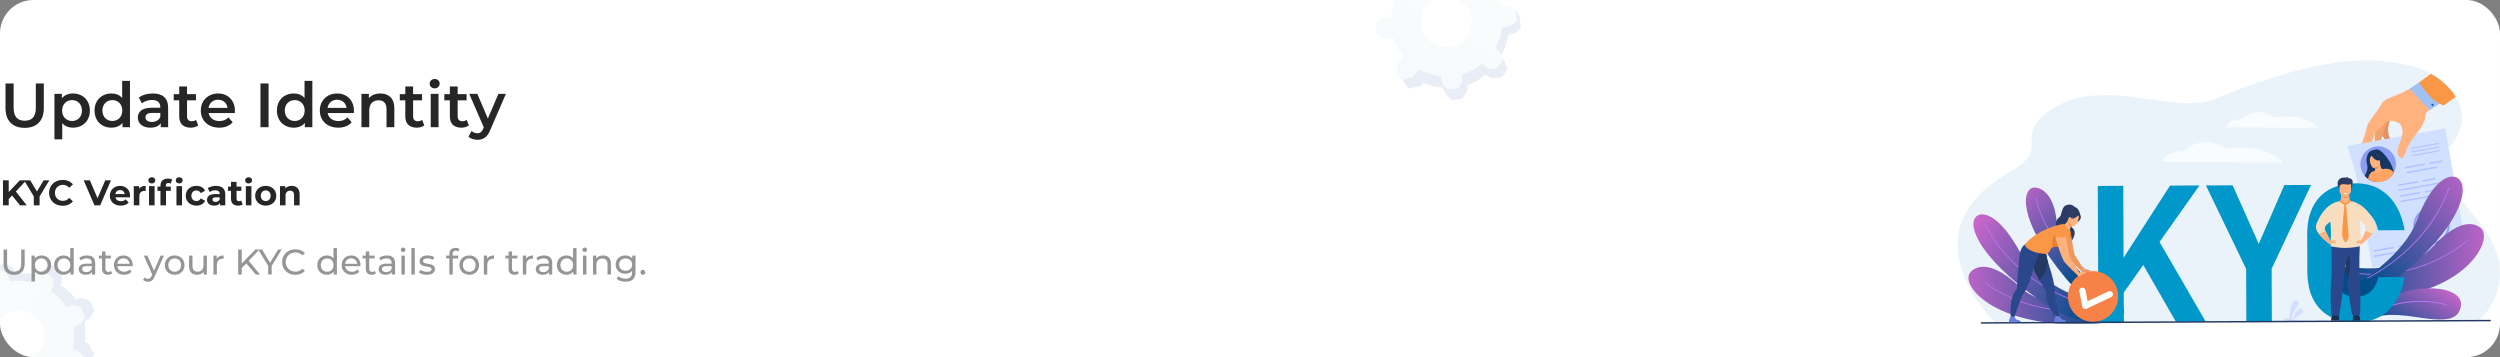 <svg width="1120" height="160" viewBox="0 0 1120 160" fill="none" xmlns="http://www.w3.org/2000/svg">
<rect x="0" y="0" width="1120" height="160" fill="#808080" stroke="none"/>
<g clip-path="url(#clip0_1920_1687)">
<rect width="1120" height="160" rx="15" fill="white"/>
<path d="M40.347 134.609L35.981 133.464L33.812 134.157C31.953 131.23 30.113 129.698 27.258 127.805L27.962 124.814L26.657 120.484L22.338 118.702L16.526 123.078C13.916 122.57 11.512 122.265 6.911 122.459L5.587 119.902L2.639 118L-2.507 119.902L-4.816 122.182L-0.084 120.437L2.686 122.339L4.583 126.06C7.822 125.571 11.071 125.728 14.15 126.457L15.963 123.512L18.826 121.767L23.427 123.816L24.019 127.085L22.911 130.381C25.587 132.264 27.906 134.674 29.681 137.545L33.099 136.733L36.291 137.527L38.066 142.18L36.225 144.866L33.051 146.445C33.596 149.713 33.455 152.991 32.695 156.102L36.826 158.558L39.267 162.436L36.516 165.898L42.244 158.697L39.634 153.905L38.131 153.305C38.272 149.492 38.394 147.581 37.878 144.22L40.469 142.226L42.385 139.041L40.357 134.618L40.347 134.609Z" fill="#A4BBDD" fill-opacity="0.25"/>
<path d="M33.093 136.714L29.675 137.527C27.901 134.665 25.581 132.246 22.905 130.363L24.013 127.067L23.422 123.798L18.821 121.749L15.957 123.494L14.145 126.439C11.065 125.709 7.816 125.562 4.577 126.042L2.68 122.321L-0.09 120.419L-4.822 122.164L-5.601 125.386L-4.625 129.31C-7.657 131.11 -10.202 133.474 -12.155 136.216L-15.592 135.099L-18.916 135.68L-21 140.204L-19.225 143.02L-16.08 144.894C-16.812 148.015 -16.925 151.302 -16.343 154.57L-19.019 155.899L-20.859 158.586L-19.084 163.239L-15.892 164.033L-12.963 163.341C-10.953 166.535 -8.277 169.167 -5.179 171.115L-6.118 173.894L-5.526 177.162L-0.925 179.211L1.939 177.476L3.713 174.586C6.615 175.121 9.647 175.149 12.661 174.623L14.596 178.399L17.366 180.301L22.098 178.556L22.877 175.334L21.826 171.124C24.473 169.462 26.727 167.357 28.52 164.947L33.187 166.471L36.511 165.889L39.262 162.427L36.821 158.549L32.689 156.093C33.44 152.982 33.591 149.705 33.046 146.436L36.22 144.857L38.06 142.171L36.285 137.518L33.093 136.724V136.714ZM12.605 160.857C6.718 163.036 0.155 160.1 -2.052 154.321C-4.268 148.532 -1.282 142.079 4.596 139.909C10.483 137.73 17.046 140.666 19.253 146.445C21.469 152.234 18.483 158.688 12.605 160.857Z" fill="url(#paint0_linear_1920_1687)" fill-opacity="0.1"/>
<path d="M655.234 44.152L657.488 40.297L657.37 38.056C660.723 37.046 662.703 35.693 665.299 33.469L668.053 34.912L672.64 34.792L675.506 31.147L672.716 24.488C673.89 22.138 674.811 19.931 675.811 15.507L678.664 14.91L681.293 12.599L680.758 7.215L679.118 4.428L679.606 9.379L677.023 11.521L672.881 12.361C672.522 15.568 671.528 18.616 670.015 21.355L672.436 23.84L673.407 27.015L670.205 30.859L666.844 30.575L663.897 28.669C661.356 30.725 658.391 32.307 655.114 33.251L655.027 36.711L653.421 39.541L648.396 40.023L646.236 37.578L645.508 34.152C642.16 33.824 638.98 32.842 636.123 31.314L632.644 34.606L628.207 35.923L625.522 32.412L631.106 39.721L636.484 38.48L637.461 37.207C641.167 38.327 643.011 38.938 646.442 39.317L647.728 42.297L650.358 44.942L655.223 44.159L655.234 44.152Z" fill="#A4BBDD" fill-opacity="0.25"/>
<path d="M655.048 36.711L655.135 33.251C658.403 32.305 661.377 30.726 663.918 28.669L666.866 30.576L670.226 30.859L673.428 27.015L672.457 23.841L670.036 21.355C671.549 18.616 672.534 15.565 672.902 12.361L677.044 11.521L679.627 9.38L679.14 4.429L676.179 2.854L672.076 2.767C671.094 -0.583 669.434 -3.614 667.248 -6.18L669.234 -9.159L669.523 -12.47L665.623 -15.622L662.401 -14.664L659.748 -12.158C656.875 -13.662 653.679 -14.62 650.321 -14.912L649.709 -17.801L647.549 -20.246L642.523 -19.763L640.918 -16.933L640.839 -13.969C637.184 -12.885 633.909 -11.022 631.196 -8.58L628.712 -10.192L625.351 -10.475L622.149 -6.631L623.111 -3.459L625.488 -1.024C624.211 1.596 623.399 4.472 623.136 7.474L618.929 8.336L616.346 10.477L616.834 15.428L619.794 17.003L624.197 17.093C625.143 20.04 626.625 22.727 628.526 25.056L625.823 29.099L625.534 32.41L628.219 35.921L632.656 34.604L636.135 31.312C638.994 32.831 642.172 33.822 645.52 34.15L646.248 37.576L648.408 40.021L653.433 39.538L655.039 36.709L655.048 36.711ZM636.659 10.983C636.044 4.822 640.624 -0.659 646.867 -1.261C653.121 -1.869 658.681 2.64 659.289 8.79C659.903 14.951 655.323 20.432 649.081 21.034C642.827 21.642 637.266 17.133 636.659 10.983Z" fill="url(#paint1_linear_1920_1687)" fill-opacity="0.1"/>
<path d="M8.992 92L5.408 87.6L3.904 89.168V92H1.328V80.8H3.904V86.032L8.864 80.8H11.744L7.104 85.792L12.016 92H8.992ZM22.087 80.8L17.735 88.032V92H15.143V88L10.807 80.8H13.559L16.551 85.776L19.543 80.8H22.087ZM28.047 92.192C24.575 92.192 21.983 89.776 21.983 86.4C21.983 83.024 24.575 80.608 28.063 80.608C29.999 80.608 31.615 81.312 32.671 82.592L31.007 84.128C30.255 83.264 29.311 82.816 28.191 82.816C26.095 82.816 24.607 84.288 24.607 86.4C24.607 88.512 26.095 89.984 28.191 89.984C29.311 89.984 30.255 89.536 31.007 88.656L32.671 90.192C31.615 91.488 29.999 92.192 28.047 92.192ZM47.145 80.8H49.721L44.873 92H42.313L37.481 80.8H40.281L43.689 88.8L47.145 80.8ZM58.272 87.728C58.272 87.92 58.239 88.192 58.224 88.4H51.712C51.952 89.472 52.864 90.128 54.175 90.128C55.087 90.128 55.743 89.856 56.336 89.296L57.663 90.736C56.864 91.648 55.663 92.128 54.111 92.128C51.136 92.128 49.2 90.256 49.2 87.696C49.2 85.12 51.167 83.264 53.791 83.264C56.319 83.264 58.272 84.96 58.272 87.728ZM53.807 85.152C52.672 85.152 51.855 85.84 51.679 86.944H55.919C55.743 85.856 54.928 85.152 53.807 85.152ZM62.317 84.528C62.925 83.696 63.949 83.264 65.277 83.264V85.568C65.069 85.552 64.909 85.536 64.717 85.536C63.341 85.536 62.429 86.288 62.429 87.936V92H59.933V83.392H62.317V84.528ZM68.009 82.192C67.081 82.192 66.457 81.584 66.457 80.8C66.457 80.016 67.081 79.408 68.009 79.408C68.937 79.408 69.561 79.984 69.561 80.752C69.561 81.584 68.937 82.192 68.009 82.192ZM66.761 92V83.392H69.257V92H66.761ZM80.294 82.192C79.366 82.192 78.742 81.584 78.742 80.8C78.742 80.016 79.366 79.408 80.294 79.408C81.222 79.408 81.846 79.984 81.846 80.752C81.846 81.584 81.222 82.192 80.294 82.192ZM75.446 81.968C74.71 81.968 74.31 82.368 74.31 83.216V83.584H76.518V85.504H74.374V92H71.878V85.504H70.55V83.584H71.878V83.2C71.878 81.264 73.062 80 75.206 80C75.91 80 76.646 80.144 77.11 80.464L76.454 82.272C76.182 82.08 75.83 81.968 75.446 81.968ZM79.046 92V83.392H81.542V92H79.046ZM88.015 92.128C85.215 92.128 83.215 90.288 83.215 87.696C83.215 85.104 85.215 83.264 88.015 83.264C89.823 83.264 91.247 84.048 91.871 85.456L89.935 86.496C89.471 85.68 88.783 85.312 87.999 85.312C86.735 85.312 85.743 86.192 85.743 87.696C85.743 89.2 86.735 90.08 87.999 90.08C88.783 90.08 89.471 89.728 89.935 88.896L91.871 89.952C91.247 91.328 89.823 92.128 88.015 92.128ZM96.78 83.264C99.404 83.264 100.924 84.48 100.924 87.088V92H98.588V90.928C98.124 91.712 97.228 92.128 95.964 92.128C93.948 92.128 92.748 91.008 92.748 89.52C92.748 88 93.82 86.944 96.444 86.944H98.428C98.428 85.872 97.788 85.248 96.444 85.248C95.532 85.248 94.588 85.552 93.964 86.048L93.068 84.304C94.012 83.632 95.404 83.264 96.78 83.264ZM96.588 90.448C97.42 90.448 98.14 90.064 98.428 89.28V88.4H96.716C95.548 88.4 95.18 88.832 95.18 89.408C95.18 90.032 95.708 90.448 96.588 90.448ZM108.063 89.824L108.735 91.584C108.223 91.952 107.471 92.128 106.703 92.128C104.671 92.128 103.487 91.088 103.487 89.04V85.504H102.159V83.584H103.487V81.488H105.983V83.584H108.127V85.504H105.983V89.008C105.983 89.744 106.383 90.144 107.055 90.144C107.423 90.144 107.791 90.032 108.063 89.824ZM111.384 82.192C110.456 82.192 109.832 81.584 109.832 80.8C109.832 80.016 110.456 79.408 111.384 79.408C112.312 79.408 112.936 79.984 112.936 80.752C112.936 81.584 112.312 82.192 111.384 82.192ZM110.136 92V83.392H112.632V92H110.136ZM119.045 92.128C116.309 92.128 114.309 90.288 114.309 87.696C114.309 85.104 116.309 83.264 119.045 83.264C121.781 83.264 123.765 85.104 123.765 87.696C123.765 90.288 121.781 92.128 119.045 92.128ZM119.045 90.08C120.293 90.08 121.237 89.184 121.237 87.696C121.237 86.208 120.293 85.312 119.045 85.312C117.797 85.312 116.837 86.208 116.837 87.696C116.837 89.184 117.797 90.08 119.045 90.08ZM130.665 83.264C132.697 83.264 134.233 84.448 134.233 87.072V92H131.737V87.456C131.737 86.064 131.097 85.424 129.993 85.424C128.793 85.424 127.929 86.16 127.929 87.744V92H125.433V83.392H127.817V84.4C128.489 83.664 129.497 83.264 130.665 83.264Z" fill="#262626"/>
<path d="M11.06 57.28C5.684 57.28 2.464 54.172 2.464 48.46V37.4H6.104V48.32C6.104 52.352 7.924 54.088 11.088 54.088C14.252 54.088 16.044 52.352 16.044 48.32V37.4H19.628V48.46C19.628 54.172 16.408 57.28 11.06 57.28ZM32.678 41.88C37.046 41.88 40.266 44.904 40.266 49.524C40.266 54.172 37.046 57.196 32.678 57.196C30.774 57.196 29.094 56.552 27.89 55.18V62.432H24.39V42.048H27.722V44.008C28.898 42.58 30.634 41.88 32.678 41.88ZM32.286 54.2C34.806 54.2 36.71 52.38 36.71 49.524C36.71 46.668 34.806 44.848 32.286 44.848C29.766 44.848 27.834 46.668 27.834 49.524C27.834 52.38 29.766 54.2 32.286 54.2ZM54.729 36.224H58.229V57H54.869V55.068C53.693 56.496 51.957 57.196 49.913 57.196C45.573 57.196 42.353 54.172 42.353 49.524C42.353 44.876 45.573 41.88 49.913 41.88C51.845 41.88 53.553 42.524 54.729 43.896V36.224ZM50.333 54.2C52.853 54.2 54.785 52.38 54.785 49.524C54.785 46.668 52.853 44.848 50.333 44.848C47.813 44.848 45.881 46.668 45.881 49.524C45.881 52.38 47.813 54.2 50.333 54.2ZM68.52 41.88C72.832 41.88 75.324 43.924 75.324 48.236V57H72.02V55.18C71.18 56.468 69.556 57.196 67.316 57.196C63.9 57.196 61.744 55.32 61.744 52.716C61.744 50.224 63.424 48.264 67.96 48.264H71.824V48.04C71.824 45.996 70.592 44.792 68.1 44.792C66.42 44.792 64.684 45.352 63.564 46.276L62.192 43.728C63.788 42.496 66.112 41.88 68.52 41.88ZM68.044 54.648C69.752 54.648 71.236 53.864 71.824 52.324V50.588H68.212C65.832 50.588 65.188 51.484 65.188 52.576C65.188 53.836 66.252 54.648 68.044 54.648ZM87.823 53.696L88.803 56.188C87.963 56.86 86.704 57.196 85.444 57.196C82.168 57.196 80.291 55.46 80.291 52.156V44.96H77.828V42.16H80.291V38.744H83.791V42.16H87.796V44.96H83.791V52.072C83.791 53.528 84.519 54.312 85.864 54.312C86.591 54.312 87.291 54.116 87.823 53.696ZM105.247 49.608C105.247 49.888 105.219 50.308 105.191 50.644H93.459C93.879 52.828 95.698 54.228 98.302 54.228C99.983 54.228 101.299 53.696 102.363 52.604L104.239 54.76C102.895 56.356 100.795 57.196 98.219 57.196C93.207 57.196 89.959 53.976 89.959 49.524C89.959 45.072 93.234 41.88 97.686 41.88C102.055 41.88 105.247 44.932 105.247 49.608ZM97.686 44.68C95.418 44.68 93.766 46.136 93.43 48.32H101.915C101.635 46.164 99.983 44.68 97.686 44.68ZM116.683 57V37.4H120.323V57H116.683ZM136.432 36.224H139.932V57H136.572V55.068C135.396 56.496 133.66 57.196 131.616 57.196C127.276 57.196 124.056 54.172 124.056 49.524C124.056 44.876 127.276 41.88 131.616 41.88C133.548 41.88 135.256 42.524 136.432 43.896V36.224ZM132.036 54.2C134.556 54.2 136.488 52.38 136.488 49.524C136.488 46.668 134.556 44.848 132.036 44.848C129.516 44.848 127.584 46.668 127.584 49.524C127.584 52.38 129.516 54.2 132.036 54.2ZM158.567 49.608C158.567 49.888 158.539 50.308 158.511 50.644H146.779C147.199 52.828 149.019 54.228 151.623 54.228C153.303 54.228 154.619 53.696 155.683 52.604L157.559 54.76C156.215 56.356 154.115 57.196 151.539 57.196C146.527 57.196 143.279 53.976 143.279 49.524C143.279 45.072 146.555 41.88 151.007 41.88C155.375 41.88 158.567 44.932 158.567 49.608ZM151.007 44.68C148.739 44.68 147.087 46.136 146.751 48.32H155.235C154.955 46.164 153.303 44.68 151.007 44.68ZM170.413 41.88C173.997 41.88 176.657 43.924 176.657 48.432V57H173.157V48.88C173.157 46.22 171.841 44.932 169.601 44.932C167.109 44.932 165.429 46.444 165.429 49.44V57H161.929V42.048H165.261V43.98C166.409 42.608 168.229 41.88 170.413 41.88ZM189.105 53.696L190.085 56.188C189.245 56.86 187.985 57.196 186.725 57.196C183.449 57.196 181.573 55.46 181.573 52.156V44.96H179.109V42.16H181.573V38.744H185.073V42.16H189.077V44.96H185.073V52.072C185.073 53.528 185.801 54.312 187.145 54.312C187.873 54.312 188.573 54.116 189.105 53.696ZM194.728 39.584C193.44 39.584 192.488 38.66 192.488 37.484C192.488 36.308 193.44 35.384 194.728 35.384C196.016 35.384 196.968 36.252 196.968 37.4C196.968 38.632 196.044 39.584 194.728 39.584ZM192.964 57V42.048H196.464V57H192.964ZM209.066 53.696L210.046 56.188C209.206 56.86 207.946 57.196 206.686 57.196C203.41 57.196 201.534 55.46 201.534 52.156V44.96H199.07V42.16H201.534V38.744H205.034V42.16H209.038V44.96H205.034V52.072C205.034 53.528 205.762 54.312 207.106 54.312C207.834 54.312 208.534 54.116 209.066 53.696ZM223.291 42.048H226.651L219.651 58.204C218.279 61.592 216.375 62.628 213.883 62.628C212.399 62.628 210.831 62.124 209.879 61.256L211.279 58.68C211.951 59.324 212.903 59.716 213.855 59.716C215.087 59.716 215.815 59.128 216.487 57.644L216.739 57.056L210.215 42.048H213.855L218.559 53.108L223.291 42.048Z" fill="#262626"/>
<path d="M6.32 123.128C3.376 123.128 1.584 121.416 1.584 118.168V111.8H3.184V118.104C3.184 120.584 4.32 121.704 6.336 121.704C8.352 121.704 9.504 120.584 9.504 118.104V111.8H11.056V118.168C11.056 121.416 9.28 123.128 6.32 123.128ZM18.608 114.44C21.088 114.44 22.896 116.168 22.896 118.76C22.896 121.368 21.088 123.096 18.608 123.096C17.408 123.096 16.352 122.632 15.648 121.72V126.104H14.112V114.52H15.584V115.864C16.272 114.92 17.36 114.44 18.608 114.44ZM18.48 121.752C20.112 121.752 21.344 120.568 21.344 118.76C21.344 116.968 20.112 115.784 18.48 115.784C16.864 115.784 15.632 116.968 15.632 118.76C15.632 120.568 16.864 121.752 18.48 121.752ZM31.483 111.128H33.019V123H31.547V121.656C30.858 122.616 29.77 123.096 28.523 123.096C26.043 123.096 24.235 121.352 24.235 118.76C24.235 116.168 26.043 114.44 28.523 114.44C29.723 114.44 30.779 114.888 31.483 115.8V111.128ZM28.651 121.752C30.267 121.752 31.498 120.568 31.498 118.76C31.498 116.952 30.267 115.784 28.651 115.784C27.018 115.784 25.787 116.952 25.787 118.76C25.787 120.568 27.018 121.752 28.651 121.752ZM39.013 114.44C41.333 114.44 42.645 115.56 42.645 117.88V123H41.189V121.88C40.677 122.648 39.733 123.096 38.405 123.096C36.485 123.096 35.269 122.072 35.269 120.6C35.269 119.24 36.149 118.12 38.677 118.12H41.109V117.816C41.109 116.52 40.357 115.768 38.837 115.768C37.829 115.768 36.805 116.12 36.149 116.68L35.509 115.528C36.389 114.824 37.653 114.44 39.013 114.44ZM38.661 121.912C39.813 121.912 40.725 121.384 41.109 120.408V119.224H38.741C37.221 119.224 36.789 119.816 36.789 120.536C36.789 121.384 37.493 121.912 38.661 121.912ZM49.775 121.4L50.255 122.504C49.791 122.904 49.087 123.096 48.399 123.096C46.687 123.096 45.711 122.152 45.711 120.44V115.784H44.271V114.52H45.711V112.664H47.247V114.52H49.679V115.784H47.247V120.376C47.247 121.288 47.727 121.8 48.575 121.8C49.023 121.8 49.455 121.656 49.775 121.4ZM59.495 118.808C59.495 118.936 59.479 119.128 59.463 119.272H52.583C52.775 120.76 53.975 121.752 55.655 121.752C56.647 121.752 57.479 121.416 58.103 120.728L58.951 121.72C58.183 122.616 57.015 123.096 55.607 123.096C52.871 123.096 51.047 121.288 51.047 118.76C51.047 116.248 52.855 114.44 55.303 114.44C57.751 114.44 59.495 116.2 59.495 118.808ZM55.303 115.736C53.831 115.736 52.743 116.728 52.583 118.168H58.023C57.863 116.744 56.791 115.736 55.303 115.736ZM71.925 114.52H73.429L69.317 123.848C68.565 125.64 67.589 126.2 66.293 126.2C65.477 126.2 64.645 125.928 64.117 125.416L64.773 124.264C65.189 124.664 65.717 124.888 66.293 124.888C67.029 124.888 67.493 124.552 67.909 123.576L68.181 122.984L64.437 114.52H66.037L68.997 121.304L71.925 114.52ZM78.26 123.096C75.716 123.096 73.844 121.288 73.844 118.76C73.844 116.232 75.716 114.44 78.26 114.44C80.804 114.44 82.66 116.232 82.66 118.76C82.66 121.288 80.804 123.096 78.26 123.096ZM78.26 121.752C79.892 121.752 81.108 120.568 81.108 118.76C81.108 116.952 79.892 115.784 78.26 115.784C76.628 115.784 75.396 116.952 75.396 118.76C75.396 120.568 76.628 121.752 78.26 121.752ZM91.152 114.52H92.688V123H91.232V121.72C90.608 122.6 89.552 123.096 88.352 123.096C86.16 123.096 84.704 121.896 84.704 119.4V114.52H86.24V119.224C86.24 120.888 87.072 121.72 88.528 121.72C90.128 121.72 91.152 120.728 91.152 118.904V114.52ZM97.084 115.944C97.628 114.952 98.684 114.44 100.172 114.44V115.928C100.044 115.912 99.932 115.912 99.82 115.912C98.172 115.912 97.148 116.92 97.148 118.776V123H95.612V114.52H97.084V115.944ZM114.632 123L110.344 118.024L108.296 120.104V123H106.696V111.8H108.296V118.056L114.376 111.8H116.2L111.416 116.84L116.504 123H114.632ZM126.166 111.8L121.718 119.128V123H120.134V119.096L115.686 111.8H117.398L120.982 117.704L124.582 111.8H126.166ZM132.313 123.128C128.921 123.128 126.393 120.712 126.393 117.4C126.393 114.088 128.921 111.672 132.329 111.672C134.057 111.672 135.561 112.264 136.585 113.416L135.545 114.424C134.681 113.512 133.625 113.096 132.393 113.096C129.865 113.096 127.993 114.92 127.993 117.4C127.993 119.88 129.865 121.704 132.393 121.704C133.625 121.704 134.681 121.272 135.545 120.36L136.585 121.368C135.561 122.52 134.057 123.128 132.313 123.128ZM149.404 111.128H150.94V123H149.468V121.656C148.78 122.616 147.692 123.096 146.444 123.096C143.964 123.096 142.156 121.352 142.156 118.76C142.156 116.168 143.964 114.44 146.444 114.44C147.644 114.44 148.7 114.888 149.404 115.8V111.128ZM146.572 121.752C148.188 121.752 149.42 120.568 149.42 118.76C149.42 116.952 148.188 115.784 146.572 115.784C144.94 115.784 143.708 116.952 143.708 118.76C143.708 120.568 144.94 121.752 146.572 121.752ZM161.511 118.808C161.511 118.936 161.495 119.128 161.479 119.272H154.599C154.791 120.76 155.991 121.752 157.671 121.752C158.663 121.752 159.495 121.416 160.119 120.728L160.967 121.72C160.199 122.616 159.031 123.096 157.623 123.096C154.887 123.096 153.063 121.288 153.063 118.76C153.063 116.248 154.871 114.44 157.319 114.44C159.767 114.44 161.511 116.2 161.511 118.808ZM157.319 115.736C155.847 115.736 154.759 116.728 154.599 118.168H160.039C159.879 116.744 158.807 115.736 157.319 115.736ZM167.932 121.4L168.412 122.504C167.948 122.904 167.244 123.096 166.556 123.096C164.844 123.096 163.868 122.152 163.868 120.44V115.784H162.428V114.52H163.868V112.664H165.404V114.52H167.836V115.784H165.404V120.376C165.404 121.288 165.884 121.8 166.732 121.8C167.18 121.8 167.612 121.656 167.932 121.4ZM173.357 114.44C175.677 114.44 176.989 115.56 176.989 117.88V123H175.533V121.88C175.021 122.648 174.077 123.096 172.749 123.096C170.829 123.096 169.613 122.072 169.613 120.6C169.613 119.24 170.493 118.12 173.021 118.12H175.453V117.816C175.453 116.52 174.701 115.768 173.181 115.768C172.173 115.768 171.149 116.12 170.493 116.68L169.853 115.528C170.733 114.824 171.997 114.44 173.357 114.44ZM173.005 121.912C174.157 121.912 175.069 121.384 175.453 120.408V119.224H173.085C171.565 119.224 171.133 119.816 171.133 120.536C171.133 121.384 171.837 121.912 173.005 121.912ZM180.599 112.888C180.007 112.888 179.559 112.456 179.559 111.896C179.559 111.336 180.007 110.888 180.599 110.888C181.191 110.888 181.639 111.32 181.639 111.864C181.639 112.44 181.207 112.888 180.599 112.888ZM179.831 123V114.52H181.367V123H179.831ZM184.3 123V111.128H185.836V123H184.3ZM191.201 123.096C189.793 123.096 188.401 122.664 187.697 122.104L188.337 120.888C189.057 121.4 190.209 121.768 191.312 121.768C192.737 121.768 193.329 121.336 193.329 120.616C193.329 118.712 187.969 120.36 187.969 116.984C187.969 115.464 189.329 114.44 191.505 114.44C192.609 114.44 193.857 114.728 194.593 115.208L193.937 116.424C193.169 115.928 192.321 115.752 191.489 115.752C190.145 115.752 189.489 116.248 189.489 116.92C189.489 118.92 194.865 117.288 194.865 120.584C194.865 122.12 193.457 123.096 191.201 123.096ZM204.185 112.296C203.273 112.296 202.809 112.808 202.809 113.784V114.52H205.273V115.784H202.841V123H201.305V115.784H199.865V114.52H201.305V113.768C201.305 112.12 202.297 111.032 204.105 111.032C204.761 111.032 205.401 111.192 205.833 111.528L205.369 112.696C205.049 112.456 204.633 112.296 204.185 112.296ZM210.229 123.096C207.685 123.096 205.813 121.288 205.813 118.76C205.813 116.232 207.685 114.44 210.229 114.44C212.773 114.44 214.629 116.232 214.629 118.76C214.629 121.288 212.773 123.096 210.229 123.096ZM210.229 121.752C211.861 121.752 213.077 120.568 213.077 118.76C213.077 116.952 211.861 115.784 210.229 115.784C208.597 115.784 207.365 116.952 207.365 118.76C207.365 120.568 208.597 121.752 210.229 121.752ZM218.225 115.944C218.769 114.952 219.825 114.44 221.313 114.44V115.928C221.185 115.912 221.073 115.912 220.961 115.912C219.313 115.912 218.289 116.92 218.289 118.776V123H216.753V114.52H218.225V115.944ZM231.9 121.4L232.38 122.504C231.916 122.904 231.212 123.096 230.524 123.096C228.812 123.096 227.836 122.152 227.836 120.44V115.784H226.396V114.52H227.836V112.664H229.372V114.52H231.804V115.784H229.372V120.376C229.372 121.288 229.852 121.8 230.7 121.8C231.148 121.8 231.58 121.656 231.9 121.4ZM235.709 115.944C236.253 114.952 237.309 114.44 238.797 114.44V115.928C238.669 115.912 238.557 115.912 238.445 115.912C236.797 115.912 235.773 116.92 235.773 118.776V123H234.237V114.52H235.709V115.944ZM243.763 114.44C246.083 114.44 247.395 115.56 247.395 117.88V123H245.939V121.88C245.427 122.648 244.483 123.096 243.155 123.096C241.235 123.096 240.019 122.072 240.019 120.6C240.019 119.24 240.899 118.12 243.427 118.12H245.859V117.816C245.859 116.52 245.107 115.768 243.587 115.768C242.579 115.768 241.555 116.12 240.899 116.68L240.259 115.528C241.139 114.824 242.403 114.44 243.763 114.44ZM243.411 121.912C244.563 121.912 245.475 121.384 245.859 120.408V119.224H243.491C241.971 119.224 241.539 119.816 241.539 120.536C241.539 121.384 242.243 121.912 243.411 121.912ZM256.748 111.128H258.284V123H256.812V121.656C256.124 122.616 255.036 123.096 253.788 123.096C251.308 123.096 249.5 121.352 249.5 118.76C249.5 116.168 251.308 114.44 253.788 114.44C254.988 114.44 256.044 114.888 256.748 115.8V111.128ZM253.916 121.752C255.532 121.752 256.764 120.568 256.764 118.76C256.764 116.952 255.532 115.784 253.916 115.784C252.284 115.784 251.052 116.952 251.052 118.76C251.052 120.568 252.284 121.752 253.916 121.752ZM261.958 112.888C261.366 112.888 260.918 112.456 260.918 111.896C260.918 111.336 261.366 110.888 261.958 110.888C262.55 110.888 262.998 111.32 262.998 111.864C262.998 112.44 262.566 112.888 261.958 112.888ZM261.19 123V114.52H262.726V123H261.19ZM270.187 114.44C272.251 114.44 273.707 115.624 273.707 118.12V123H272.171V118.296C272.171 116.632 271.339 115.816 269.883 115.816C268.251 115.816 267.195 116.792 267.195 118.632V123H265.659V114.52H267.131V115.8C267.755 114.936 268.843 114.44 270.187 114.44ZM283.253 114.52H284.709V121.848C284.709 124.84 283.189 126.2 280.309 126.2C278.757 126.2 277.189 125.768 276.261 124.936L276.997 123.752C277.781 124.424 279.013 124.856 280.261 124.856C282.261 124.856 283.173 123.928 283.173 122.008V121.336C282.437 122.216 281.333 122.648 280.117 122.648C277.669 122.648 275.813 120.984 275.813 118.536C275.813 116.088 277.669 114.44 280.117 114.44C281.381 114.44 282.533 114.904 283.253 115.832V114.52ZM280.293 121.304C281.989 121.304 283.205 120.168 283.205 118.536C283.205 116.888 281.989 115.784 280.293 115.784C278.581 115.784 277.365 116.888 277.365 118.536C277.365 120.168 278.581 121.304 280.293 121.304ZM288.012 123.096C287.42 123.096 286.924 122.632 286.924 121.992C286.924 121.352 287.42 120.904 288.012 120.904C288.588 120.904 289.068 121.352 289.068 121.992C289.068 122.632 288.588 123.096 288.012 123.096Z" fill="#959595"/>
<g clip-path="url(#clip1_1920_1687)">
<path d="M1110.57 143.63L1106.41 143.651C1103.48 143.665 1099.33 143.684 1094.21 143.707C1093 143.714 1091.73 143.72 1090.41 143.725C1088.54 143.735 1086.56 143.745 1084.49 143.755L1077.94 143.785C1016.96 144.071 893.755 144.62 893.663 144.406L893.644 144.371C893.644 144.371 893.623 144.337 893.623 144.321C893.545 144.183 852.077 104.289 900.425 77.037C919.343 66.375 901.926 61.523 917.363 50.151C941.066 32.689 973.228 51.994 992.035 44.318C1045.15 22.644 1065.59 26.007 1081.16 29.752C1083.49 30.313 1086.28 31.442 1089.07 33.054C1093.28 35.489 1097.51 39.025 1100.18 43.356C1104.01 49.571 1104.64 57.423 1097.43 66.01C1097.29 66.18 1097.15 66.355 1097.03 66.531C1093.35 71.59 1095.96 78.77 1100.45 85.904C1103.32 90.473 1106.97 95.022 1110.23 98.982C1131.92 125.321 1110.77 143.284 1110.57 143.63Z" fill="#EBF3FA"/>
<path d="M1095.44 57.536L1053.14 65.12L1062.81 119.911L1105.12 112.327L1095.44 57.536Z" fill="#D2E0FF"/>
<path d="M947.507 134.009C947.507 134.009 919.124 142.019 904.777 128.431C893.283 117.546 886.164 118.372 882.894 121.775C877.827 127.046 891.549 144.677 928.184 145.209C964.813 145.742 947.511 134.009 947.511 134.009H947.507Z" fill="url(#paint2_linear_1920_1687)"/>
<path d="M938.945 138.292C924.19 140.895 911.771 137.872 903.802 134.772C894.724 131.243 889.298 126.852 889.245 126.811C889.168 126.748 889.159 126.64 889.218 126.563C889.281 126.486 889.388 126.477 889.465 126.536C889.519 126.581 894.909 130.936 903.941 134.447C912.274 137.682 925.493 140.841 941.169 137.497C941.259 137.484 941.357 137.538 941.375 137.633C941.393 137.728 941.335 137.822 941.241 137.84C940.468 138.003 939.704 138.156 938.945 138.287V138.292Z" fill="#B877F5"/>
<path d="M938.327 135.71C938.327 135.71 913.788 129.04 904.913 112.853C897.066 98.539 890.625 95.619 887.431 96.084C879.651 97.221 884.152 114.397 915.113 135.394C940.496 152.61 938.327 135.71 938.327 135.71Z" fill="url(#paint3_linear_1920_1687)"/>
<path d="M929.115 134.803C929.07 134.826 929.021 134.83 928.972 134.812C913.565 128.977 903.625 120.069 898.001 113.62C891.902 106.63 889.418 100.944 889.391 100.885C889.35 100.795 889.391 100.691 889.481 100.655C889.57 100.615 889.674 100.655 889.71 100.745C889.732 100.8 892.207 106.45 898.271 113.399C903.867 119.812 913.758 128.675 929.093 134.483C929.183 134.519 929.228 134.618 929.196 134.708C929.183 134.749 929.151 134.78 929.115 134.799V134.803Z" fill="#B877F5"/>
<path d="M941.248 129.329C941.248 129.329 921.898 117.406 921.521 101.937C921.22 89.54 916.185 84.161 911.558 84.035C905.773 83.872 903.361 98.196 925.729 124.997C935.786 137.046 941.248 129.334 941.248 129.334V129.329Z" fill="url(#paint4_linear_1920_1687)"/>
<path d="M941.426 125.38C941.386 125.389 941.341 125.38 941.305 125.362C927.763 117.939 920.54 108.385 916.87 101.675C912.891 94.4 912.104 88.8 912.095 88.741C912.082 88.647 912.149 88.561 912.244 88.543C912.338 88.529 912.428 88.597 912.441 88.692C912.45 88.746 913.227 94.296 917.185 101.517C920.832 108.182 928.01 117.672 941.471 125.051C941.557 125.096 941.588 125.204 941.543 125.29C941.516 125.335 941.476 125.367 941.426 125.376V125.38Z" fill="#B877F5"/>
<path d="M1092.51 64.503L1080.21 66.707C1080.08 66.729 1079.96 66.643 1079.94 66.513C1079.91 66.382 1080 66.258 1080.13 66.235L1092.43 64.032C1092.56 64.009 1092.68 64.096 1092.7 64.226C1092.72 64.356 1092.64 64.48 1092.51 64.503Z" fill="#AEC3FF"/>
<path d="M1092.79 66.118L1080.5 68.322C1080.37 68.345 1080.25 68.258 1080.22 68.128C1080.2 67.998 1080.29 67.873 1080.41 67.851L1092.71 65.647C1092.84 65.624 1092.96 65.711 1092.99 65.841C1093.01 65.971 1092.92 66.096 1092.79 66.118Z" fill="#AEC3FF"/>
<path d="M1093.08 67.734L1080.78 69.937C1080.65 69.96 1080.53 69.873 1080.51 69.744C1080.48 69.613 1080.57 69.489 1080.7 69.466L1093 67.263C1093.13 67.24 1093.25 67.327 1093.27 67.456C1093.29 67.587 1093.21 67.711 1093.08 67.734Z" fill="#AEC3FF"/>
<path d="M1086.18 73.944L1077.69 75.465C1077.51 75.499 1077.33 75.374 1077.29 75.187C1077.26 74.999 1077.39 74.821 1077.57 74.787L1086.06 73.266C1086.25 73.233 1086.42 73.357 1086.46 73.544C1086.49 73.731 1086.37 73.91 1086.18 73.944Z" fill="#AEC3FF"/>
<path d="M1093.83 72.573L1088.61 73.509C1088.42 73.543 1088.24 73.418 1088.21 73.231C1088.18 73.044 1088.3 72.865 1088.49 72.831L1093.71 71.895C1093.89 71.861 1094.07 71.986 1094.1 72.173C1094.14 72.361 1094.01 72.54 1093.83 72.573Z" fill="#AEC3FF"/>
<path d="M1091.6 75.285L1078.55 77.623C1078.37 77.657 1078.19 77.532 1078.16 77.344C1078.12 77.157 1078.25 76.978 1078.43 76.944L1091.48 74.607C1091.66 74.574 1091.84 74.698 1091.87 74.885C1091.91 75.073 1091.78 75.251 1091.6 75.285Z" fill="#AEC3FF"/>
<path d="M1083.23 81.765L1074.74 83.286C1074.55 83.319 1074.37 83.195 1074.34 83.007C1074.31 82.82 1074.43 82.641 1074.62 82.608L1083.11 81.086C1083.29 81.052 1083.47 81.178 1083.5 81.365C1083.54 81.552 1083.41 81.731 1083.23 81.765Z" fill="#AEC3FF"/>
<path d="M1090.87 80.394L1085.65 81.33C1085.47 81.363 1085.29 81.239 1085.26 81.052C1085.22 80.864 1085.35 80.686 1085.53 80.652L1090.75 79.716C1090.94 79.682 1091.12 79.807 1091.15 79.994C1091.18 80.181 1091.06 80.36 1090.87 80.394Z" fill="#AEC3FF"/>
<path d="M1095.31 81.929L1074.91 85.583C1074.73 85.616 1074.55 85.492 1074.52 85.305C1074.48 85.118 1074.61 84.939 1074.79 84.905L1095.19 81.251C1095.37 81.217 1095.55 81.342 1095.58 81.529C1095.62 81.716 1095.49 81.895 1095.31 81.929Z" fill="#AEC3FF"/>
<path d="M1083.99 86.684L1075.5 88.205C1075.31 88.238 1075.13 88.114 1075.1 87.927C1075.07 87.739 1075.19 87.56 1075.38 87.526L1083.87 86.005C1084.05 85.972 1084.23 86.097 1084.26 86.284C1084.3 86.471 1084.17 86.65 1083.99 86.684Z" fill="#AEC3FF"/>
<path d="M1091.97 85.336L1086.75 86.272C1086.56 86.305 1086.39 86.181 1086.35 85.993C1086.32 85.806 1086.44 85.627 1086.63 85.594L1091.85 84.658C1092.04 84.624 1092.21 84.749 1092.25 84.936C1092.28 85.123 1092.16 85.302 1091.97 85.336Z" fill="#AEC3FF"/>
<path d="M1088.84 88.235L1075.8 90.573C1075.61 90.607 1075.43 90.481 1075.4 90.294C1075.37 90.107 1075.49 89.928 1075.68 89.894L1088.72 87.557C1088.91 87.524 1089.08 87.648 1089.12 87.835C1089.15 88.022 1089.03 88.201 1088.84 88.235Z" fill="#AEC3FF"/>
<path d="M1072.17 111.224L1063.68 112.745C1063.5 112.779 1063.32 112.654 1063.29 112.467C1063.25 112.28 1063.38 112.101 1063.56 112.067L1072.05 110.546C1072.24 110.513 1072.42 110.637 1072.45 110.824C1072.48 111.011 1072.36 111.19 1072.17 111.224Z" fill="#AEC3FF"/>
<path d="M1080.16 109.877L1074.94 110.813C1074.75 110.847 1074.57 110.722 1074.54 110.535C1074.51 110.347 1074.63 110.168 1074.82 110.135L1080.04 109.199C1080.22 109.165 1080.4 109.29 1080.44 109.477C1080.47 109.664 1080.35 109.843 1080.16 109.877Z" fill="#AEC3FF"/>
<path d="M1077.03 112.775L1063.98 115.113C1063.8 115.147 1063.62 115.022 1063.59 114.834C1063.55 114.647 1063.68 114.468 1063.86 114.434L1076.91 112.097C1077.09 112.063 1077.27 112.188 1077.3 112.375C1077.34 112.563 1077.21 112.741 1077.03 112.775Z" fill="#AEC3FF"/>
<path d="M1065.27 52.948C1065.27 52.948 1067.28 55.187 1067.39 56.215C1067.5 57.243 1066.49 59.513 1066.98 60.503C1067.13 60.811 1069.44 63.877 1070.14 64.049C1070.62 64.166 1071.31 62.96 1070.63 61.785C1069.94 60.595 1069.8 58.231 1069.91 57.191C1070.1 55.416 1071.35 51.289 1071.58 52.064L1075.47 51.443L1071.78 49.924L1065.27 52.947L1065.27 52.948Z" fill="#E59365"/>
<path d="M1064.02 58.376C1064.02 58.376 1063.68 62.871 1064.02 64.587C1064.16 65.275 1064.82 67.489 1065.47 67.728C1066.55 68.123 1067.14 66.217 1066.67 64.148C1066.54 63.582 1067.43 60.088 1068.02 58.491C1069.48 54.521 1070.37 52.13 1070.37 52.13L1064.03 58.376H1064.02Z" fill="#F2A36D"/>
<path d="M1096.13 43.898C1095.18 44.461 1094.29 44.995 1093.51 45.469C1093.08 45.734 1092.68 45.98 1092.33 46.201C1091.77 46.559 1091.33 46.853 1091.05 47.062C1090.33 47.596 1089.16 48.246 1088.29 49.14C1088.29 49.14 1088.29 49.143 1088.29 49.144C1086.6 50.347 1086.52 51.765 1086.46 52.631C1086.3 54.778 1084.32 57.937 1081.63 61.098C1080.16 62.823 1078.87 65.344 1078.42 66.343C1078.27 66.671 1078 67.431 1077.68 68.236C1077.24 69.357 1076.72 70.562 1076.35 70.801C1076.24 70.869 1076.06 70.848 1075.85 70.769C1075.32 70.569 1074.6 69.996 1074.39 69.553C1073.75 68.23 1074.25 66.207 1075.46 63.008C1076.62 59.961 1076.45 58.423 1076 57.063C1075.71 56.179 1075.29 55.33 1073.99 54.816C1073.84 54.755 1073.37 54.529 1072.73 54.351C1072.1 54.177 1071.32 54.047 1070.5 54.166C1070.22 54.207 1069.94 54.277 1069.65 54.387C1069.01 54.634 1068.39 55.08 1067.85 55.823C1067.83 55.847 1067.81 55.87 1067.79 55.892C1067.79 55.892 1067.79 55.893 1067.79 55.894C1067.58 56.176 1067.33 56.439 1067.07 56.69C1066.55 57.189 1065.96 57.637 1065.42 58.092C1064.89 58.539 1064.4 58.992 1064.08 59.505C1063.88 59.81 1063.74 60.136 1063.68 60.494C1063.48 61.661 1062.89 62.814 1062.3 64.092C1061.88 65.017 1061.45 66.008 1061.18 67.118C1060.52 69.79 1059.02 70.071 1058.23 69.266C1058.22 69.256 1058.21 69.245 1058.2 69.235C1057.96 68.973 1057.96 67.526 1058.02 66.225C1058.07 65.251 1058.16 64.359 1058.21 64.104C1058.36 63.311 1059.67 60.198 1060.3 56.978C1060.77 54.577 1064.49 50.99 1067.12 46.254C1068.43 43.898 1073.46 43.249 1078.71 40.178C1078.99 40.013 1079.3 39.9 1079.59 39.756C1080.43 39.342 1081.25 38.896 1082.06 38.42C1083.23 38.411 1084.42 38.468 1085.61 38.583C1086.41 38.661 1087.21 38.765 1088.02 38.896C1089.3 39.104 1090.58 39.376 1091.86 39.707C1093.48 41.094 1094.9 42.495 1096.13 43.901V43.898Z" fill="#FFB27D"/>
<path d="M1093.83 45.85L1092.92 46.441L1092.68 46.595L1088.47 49.335L1088.29 49.143L1079.57 39.773L1079.6 39.751C1079.6 39.751 1083.41 37.014 1083.7 36.979C1083.78 36.969 1083.86 36.959 1083.94 36.95C1084.38 37.306 1085.05 37.894 1085.85 38.603C1088.41 40.877 1092.25 44.397 1093.45 45.504C1093.69 45.725 1093.83 45.849 1093.83 45.849L1093.83 45.85Z" fill="#9FC1F4"/>
<path d="M1100.18 43.356L1094.78 47.257C1094.78 47.257 1093.93 46.94 1092.92 46.44C1092.75 46.354 1092.57 46.263 1092.39 46.167C1091.76 45.831 1091.12 45.437 1090.61 45.014C1088.26 43.058 1086.09 40.327 1084.77 38.508C1084.3 37.855 1083.93 37.319 1083.7 36.98C1083.74 36.974 1086.31 35.047 1089.07 33.054C1093.29 35.489 1097.52 39.025 1100.19 43.356H1100.18Z" fill="#F99746"/>
<path d="M1089.33 46.726C1089.48 46.493 1089.78 46.421 1090.01 46.565C1090.24 46.708 1090.31 47.013 1090.17 47.246C1090.03 47.479 1089.73 47.551 1089.5 47.407C1089.26 47.264 1089.19 46.959 1089.33 46.726Z" fill="#2A4E96"/>
<path d="M1051.56 65.414L1075.1 61.197L1072.2 74.315L1055.49 78.059L1051.56 65.414Z" fill="#D2E0FF"/>
<path d="M1073.24 71.999C1073.62 73.911 1073.29 75.799 1072.44 77.388C1072.12 77.965 1071.75 78.502 1071.3 78.984C1070.77 79.574 1070.14 80.087 1069.45 80.496C1068.71 80.933 1067.88 81.252 1066.99 81.431C1066.51 81.529 1066.03 81.58 1065.55 81.588V81.586C1064.92 81.596 1064.3 81.53 1063.7 81.394C1063.08 81.253 1062.47 81.036 1061.9 80.75C1061.55 80.575 1061.2 80.368 1060.88 80.141C1060.33 79.755 1059.83 79.296 1059.39 78.778C1058.53 77.77 1057.91 76.532 1057.63 75.136C1056.77 70.793 1059.57 66.569 1063.88 65.703C1068.19 64.836 1072.39 67.657 1073.24 71.999Z" fill="#8C9DF4"/>
<path d="M1071.64 74.525C1070.57 71.931 1068.22 68.903 1066.56 67.62C1066.17 67.325 1065.83 67.123 1065.54 67.039C1065.42 67.005 1065.32 66.981 1065.21 66.963C1064.21 66.787 1063.55 67.219 1063.55 67.219C1060.17 67.493 1059.98 71.567 1060.29 72.893C1060.57 74.093 1060.95 75.358 1060.18 77.093C1060.1 77.275 1060.01 77.463 1059.9 77.655C1059.67 78.065 1059.5 78.438 1059.39 78.778C1059.83 79.296 1060.33 79.755 1060.88 80.141C1061.2 80.368 1061.55 80.575 1061.9 80.75C1062.47 81.036 1063.08 81.252 1063.7 81.394C1064.3 81.53 1064.92 81.597 1065.55 81.586C1065.33 79.414 1066.95 78.718 1068.25 78.602C1069.12 78.524 1069.85 78.707 1069.8 78.881C1070.33 78.9 1070.76 78.844 1071.1 78.722C1071.85 78.453 1072.19 77.867 1072.23 77.095C1072.27 76.368 1072.04 75.476 1071.64 74.525V74.525Z" fill="#163560"/>
<path d="M1063.71 81.394C1063.08 81.253 1062.47 81.036 1061.9 80.75C1061.55 80.575 1061.21 80.368 1060.88 80.141C1060.97 79.798 1061.03 79.533 1061.07 79.393C1061.5 77.727 1062.58 77.057 1062.58 77.057L1063.71 81.394Z" fill="#FFA561"/>
<path d="M1071.31 78.984C1070.77 79.574 1070.14 80.087 1069.45 80.496C1068.71 80.933 1067.88 81.252 1067 81.431C1066.51 81.529 1066.03 81.58 1065.55 81.587V81.585C1064.92 81.596 1064.3 81.53 1063.71 81.394C1063.08 81.253 1062.47 81.036 1061.9 80.75C1062.08 78.586 1062.58 77.056 1062.58 77.056C1062.58 77.056 1063.09 76.729 1064.09 76.383C1064.82 76.132 1065.81 75.874 1067.06 75.722C1067.56 75.661 1068.1 75.618 1068.68 75.599L1071.1 78.722L1071.31 78.985L1071.31 78.984Z" fill="#FFA561"/>
<path d="M1067.05 75.703C1066.72 75.202 1066.42 74.398 1066.22 73.37L1066.08 73.43L1063.69 74.427C1063.69 74.427 1063.9 75.205 1064.05 75.948C1064.05 75.954 1064.05 75.961 1064.05 75.966C1064.18 76.612 1063.88 77.347 1064.95 77.397C1065.29 77.413 1067.74 76.753 1067.05 75.703H1067.05Z" fill="#FFB27D"/>
<path d="M1063.69 74.427C1063.69 74.427 1063.9 75.205 1064.05 75.948C1065.44 75.629 1065.92 74.2 1066.08 73.43L1063.69 74.427H1063.69Z" fill="#E8945B"/>
<path d="M1063.36 75.225C1063.36 75.225 1066.67 74.618 1066.26 72.548C1065.85 70.478 1066 69.007 1063.88 69.307C1061.75 69.607 1061.49 70.478 1061.46 71.203C1061.43 71.927 1062.49 75.329 1063.36 75.225Z" fill="#FFB27D"/>
<path d="M1062.36 69.558C1062.36 69.558 1063.75 71.803 1065.2 71.885C1066.66 71.965 1067.19 71.47 1067.19 71.47C1067.19 71.47 1065.96 70.834 1065.44 69.393C1065.44 69.393 1062.82 68.266 1062.36 69.558Z" fill="#163560"/>
<path d="M1062.63 69.71C1062.63 69.71 1062.01 70.097 1061.83 70.644C1061.66 71.18 1061.55 71.863 1061.76 72.633C1061.76 72.633 1060.75 71.12 1061.33 70.034C1061.95 68.881 1062.63 69.711 1062.63 69.711V69.71Z" fill="#163560"/>
<path d="M1069.45 80.496C1069.2 80.326 1068.94 80.146 1068.65 79.955C1068.35 79.757 1068.25 79.226 1068.25 78.602C1068.25 77.305 1068.68 75.599 1068.68 75.599C1068.68 75.599 1070.88 75.315 1072.23 77.095C1072.29 77.163 1072.34 77.236 1072.39 77.31C1072.41 77.336 1072.42 77.362 1072.44 77.388C1072.13 77.965 1071.75 78.502 1071.31 78.984C1070.77 79.574 1070.15 80.087 1069.45 80.496Z" fill="#FFA561"/>
<path d="M1096.78 97.933C1096.35 96.917 1095.74 96.033 1095 95.304C1094.32 94.635 1093.53 94.097 1092.68 93.706C1090.67 92.779 1088.29 92.674 1086.1 93.617C1081.98 95.393 1080.06 100.218 1081.82 104.374C1083.58 108.529 1088.37 110.466 1092.5 108.69C1096.62 106.914 1098.54 102.089 1096.78 97.933H1096.78ZM1092.12 107.816C1088.48 109.386 1084.24 107.674 1082.69 103.999C1081.13 100.326 1082.83 96.061 1086.47 94.491C1088.41 93.656 1090.52 93.75 1092.3 94.573C1093.15 94.969 1093.93 95.53 1094.58 96.239C1095.13 96.83 1095.58 97.524 1095.91 98.307C1097.47 101.981 1095.77 106.247 1092.12 107.816Z" fill="#8C9DF4"/>
<path d="M1089.76 105.132C1089.45 105.134 1089.15 105.032 1088.9 104.837L1083.63 100.672C1083.03 100.199 1082.92 99.325 1083.39 98.722C1083.86 98.118 1084.73 98.012 1085.33 98.485L1089.21 101.552L1093.34 92.212C1093.65 91.511 1094.47 91.195 1095.17 91.509C1095.86 91.821 1096.17 92.643 1095.86 93.343L1091.01 104.309C1090.84 104.7 1090.5 104.988 1090.08 105.091C1089.98 105.118 1089.87 105.132 1089.76 105.132Z" fill="#F77D48"/>
<path d="M1047.24 118.922C1047.24 118.922 1076.36 125.12 1089.93 110.472C1100.8 98.74 1108.03 99.1 1111.55 102.313C1117.01 107.29 1105.22 130.421 1068.33 133.379C1031.45 136.337 1047.24 118.917 1047.24 118.917V118.922Z" fill="url(#paint5_linear_1920_1687)"/>
<path d="M1056.15 122.669C1055.37 122.582 1054.59 122.486 1053.8 122.368C1053.7 122.354 1053.64 122.263 1053.65 122.167C1053.66 122.072 1053.75 122.012 1053.85 122.017C1069.87 124.351 1082.99 120.294 1091.18 116.475C1100.05 112.341 1105.19 107.596 1105.24 107.551C1105.31 107.482 1105.43 107.487 1105.49 107.56C1105.56 107.633 1105.55 107.746 1105.48 107.81C1105.43 107.856 1100.25 112.637 1091.33 116.798C1083.51 120.449 1071.19 124.319 1056.15 122.669Z" fill="#B877F5"/>
<path d="M1051.9 129.646C1051.9 129.646 1076.12 116.433 1082.72 98.799C1088.56 83.207 1094.98 79.2 1098.51 79.118C1107.12 78.918 1106.59 97.983 1075.85 122.987C1045.11 147.991 1051.9 129.651 1051.9 129.651V129.646Z" fill="url(#paint6_linear_1920_1687)"/>
<path d="M1060.62 124.788C1060.58 124.774 1060.55 124.747 1060.52 124.71C1060.46 124.623 1060.5 124.514 1060.59 124.469C1090.23 108.384 1096.83 84.392 1096.9 84.15C1096.92 84.055 1097.02 83.995 1097.13 84.018C1097.22 84.036 1097.3 84.137 1097.27 84.232C1097.25 84.291 1095.61 90.381 1090.32 98.38C1085.43 105.759 1076.34 116.328 1060.78 124.769C1060.73 124.797 1060.67 124.801 1060.62 124.783L1060.62 124.788Z" fill="#B877F5"/>
<path d="M1063.68 142.54C1063.68 142.54 1066.88 139.555 1083 142.13C1096.68 144.318 1101.21 143.005 1102.44 137.454C1104.55 127.896 1080.72 124.241 1057.8 139.619C1049.52 145.175 1063.68 142.54 1063.68 142.54Z" fill="url(#paint7_linear_1920_1687)"/>
<path d="M1056.42 144.122C1056.37 144.108 1056.33 144.072 1056.3 144.017C1056.26 143.912 1056.29 143.775 1056.37 143.716C1076.13 129.874 1095.88 136.287 1096.08 136.346C1096.18 136.378 1096.23 136.501 1096.21 136.615C1096.18 136.734 1096.09 136.802 1095.99 136.77C1095.79 136.702 1076.18 130.348 1056.55 144.099C1056.51 144.126 1056.46 144.135 1056.42 144.122H1056.42Z" fill="#B877F5"/>
<g opacity="0.8">
<path d="M945.742 113.063C945.742 113.063 949.523 118.79 947.415 125.793L946.448 125.537C946.448 125.537 947.351 117.83 945.368 113.966C943.385 110.101 945.742 113.064 945.742 113.064V113.063Z" fill="#AEC3FF"/>
</g>
<path d="M968.266 72.508C968.266 72.508 970.978 67.387 977.522 67.924C977.522 67.924 986.98 59.364 997.14 66.696C997.14 66.696 1007.9 64.817 1015.89 68.192C1021.21 70.442 1022.98 72.82 1022.98 72.82L968.266 72.507V72.508Z" fill="#F8FCFF"/>
<path d="M996.758 57.054C996.758 57.054 998.844 53.118 1003.88 53.531C1003.88 53.531 1011.15 46.954 1018.97 52.588C1018.97 52.588 1027.25 51.144 1033.39 53.737C1037.49 55.466 1038.85 57.294 1038.85 57.294L996.759 57.055L996.758 57.054Z" fill="#F8FCFF"/>
<path d="M988.024 143.876L967.473 108.397L966.703 107.066L957.114 113.37L960.178 118.704L974.691 143.942L974.845 144.2L988.178 144.135L988.024 143.877V143.876ZM972.178 83.146L951.37 115.462L946.652 122.785L948.37 135.416L951.435 131.077L960.178 118.703L967.473 108.397L985.358 83.081L972.178 83.146ZM951.435 131.077L951.37 115.462L951.216 83.249L939.793 83.301L940.075 144.096V144.355L951.498 144.302V144.044L951.434 131.077H951.435Z" fill="#0098CA"/>
<path d="M1065.52 124.154C1064.89 126.958 1063.73 129.127 1062.01 130.639C1060.29 132.163 1058.19 132.925 1055.69 132.938C1052.46 132.951 1049.97 131.982 1048.21 130.031C1046.45 128.081 1045.56 125.317 1045.55 121.739L1045.47 104.974C1045.45 101.397 1046.32 98.606 1048.06 96.631C1049.79 94.655 1052.28 93.648 1055.51 93.634C1057.14 93.621 1058.62 93.996 1059.94 94.746C1061.27 95.494 1062.39 96.579 1063.32 97.987C1064.24 99.395 1064.94 101.126 1065.42 103.166L1077.27 103.102C1076.5 98.658 1075.12 94.862 1073.15 91.723C1071.18 88.585 1068.69 86.195 1065.69 84.555C1062.7 82.928 1059.28 82.113 1055.45 82.127C1050.81 82.153 1046.86 83.07 1043.6 84.878C1040.34 86.674 1037.87 89.282 1036.16 92.693C1034.45 96.103 1033.61 100.222 1033.63 105.04L1033.7 121.792C1033.73 126.635 1034.61 130.743 1036.34 134.127C1038.09 137.498 1040.59 140.068 1043.87 141.838C1045.27 142.587 1046.54 143.395 1048.19 143.808C1049.29 144.104 1050.71 144.111 1051.95 144.24L1059.13 144.202C1060.21 144.061 1061.27 143.84 1062.27 143.53C1063.55 143.156 1064.78 142.652 1065.93 142.032C1068.91 140.43 1071.36 138.118 1073.3 135.083C1075.25 132.048 1076.6 128.392 1077.36 124.104L1065.52 124.155L1065.52 124.154Z" fill="#0098CA"/>
<path d="M1035.36 82.849L1023.39 82.914L1011.92 109.25L1000.22 83.017L988.254 83.069L1006.27 120.486L1006.37 143.787V144.045L1017.79 143.993V143.735L1017.69 120.434L1035.36 82.849Z" fill="#0098CA"/>
<path d="M1044.33 143.668C1044.33 143.668 1044.33 142.655 1044.49 142.318C1044.64 141.98 1045.22 140.607 1045.22 140.607L1047.5 140.596C1047.5 140.596 1047.92 141.844 1047.95 142.253C1047.98 142.663 1047.96 143.651 1047.96 143.651L1044.33 143.668H1044.33Z" fill="#1B3051"/>
<path d="M1057.37 143.617C1057.37 143.617 1057.37 142.604 1057.22 142.268C1057.08 141.932 1056.55 140.563 1056.55 140.563L1054.49 140.572C1054.49 140.572 1054.12 141.825 1054.09 142.233C1054.07 142.642 1054.1 143.63 1054.1 143.63L1057.37 143.615V143.617Z" fill="#1B3051"/>
<path d="M1048.88 86.822C1048.88 86.822 1048.82 89.077 1048.54 90.088L1046.28 91.692L1054.82 92.939L1052.77 90.115C1052.77 90.115 1052.15 87.094 1052.46 85.975C1052.78 84.856 1048.89 86.822 1048.89 86.822H1048.88Z" fill="#FFB27D"/>
<path d="M1048.87 87.133C1048.87 87.133 1049.55 88.767 1050.82 88.725C1052.1 88.683 1052.38 87.233 1052.38 87.233L1048.87 87.132V87.133Z" fill="#ED985F"/>
<path d="M1048.11 85.812C1048.11 85.812 1047.69 83.749 1047.4 83.125C1047.11 82.501 1046.86 79.713 1050.03 79.553C1050.03 79.553 1051.25 79.692 1051.92 79.28C1051.92 79.28 1051.92 79.689 1051.75 79.834C1051.75 79.834 1052.85 79.565 1053.71 80.523C1054.58 81.481 1053.16 84.855 1053.23 85.648L1048.11 85.812L1048.11 85.812Z" fill="#2C3A64"/>
<path d="M1050.68 88.093C1049.75 88.081 1048.05 86.853 1048.05 85.323L1048.04 82.935C1048.03 82.376 1048.42 81.917 1048.89 81.915L1052.4 81.899C1052.88 81.897 1053.26 82.352 1053.27 82.911L1053.28 85.163C1053.28 86.768 1051.73 88.106 1050.67 88.093H1050.68Z" fill="#FFB27D"/>
<path d="M1048.04 84.21C1048.04 84.21 1048.04 82.775 1049.17 82.549C1050.29 82.323 1052.82 83.231 1053.18 82.184C1053.53 81.135 1048.29 81.178 1048.03 81.847C1047.77 82.515 1048.04 84.21 1048.04 84.21H1048.04Z" fill="#2C3A64"/>
<path d="M1044.43 108.61C1044.43 108.61 1044.84 119.658 1044.33 125.966C1043.82 132.274 1044.41 141.046 1044.41 141.046C1044.41 141.046 1046.13 141.992 1047.99 141.029C1047.99 141.029 1049.97 128.839 1049.95 125.94C1049.92 122.852 1052.09 109.055 1052.09 109.055L1044.43 108.61H1044.43Z" fill="#2B478B"/>
<path d="M1057.28 140.985C1057.28 140.985 1055.57 141.948 1053.7 141.002C1053.7 141.002 1051.61 128.831 1051.61 125.931C1051.61 124.628 1051.19 121.417 1050.72 118.143C1050.07 113.665 1049.3 109.069 1049.3 109.069L1057.26 108.531C1057.26 108.531 1056.65 119.604 1057.22 125.906C1057.78 132.208 1057.28 140.985 1057.28 140.985H1057.28Z" fill="#2B478B"/>
<path d="M1051.61 125.931C1051.61 124.627 1051.2 121.417 1050.72 118.143C1051.19 116.185 1052.34 114.295 1052.34 114.295C1053.83 118.437 1051.61 125.931 1051.61 125.931Z" fill="#233862"/>
<path d="M1064.17 100.516C1061.36 93.71 1056.38 90.218 1052.77 90.115C1051.99 91.179 1051.42 91.427 1050.69 91.719C1049.53 91.562 1048.54 90.121 1048.54 90.088C1047.27 90.225 1041.55 90.899 1037.7 100.418C1037.4 101.16 1037.35 102.922 1038.74 104.65C1039.72 105.879 1041.27 107.481 1043.67 109.361C1043.67 109.361 1043.89 108.874 1044.1 108.087C1044.1 108.087 1042.66 105.309 1041.8 103.428C1041.38 102.512 1040.89 101.464 1044 99.308C1044.09 101.7 1044.48 104.532 1044.19 107.095C1043.8 110.511 1044.49 110.448 1044.49 110.448C1044.49 110.448 1045.41 110.626 1046.71 110.792C1047.87 110.943 1049.34 111.086 1050.69 111.079C1053.78 111.065 1057.17 110.387 1057.17 110.387C1057.54 110.39 1057.69 109.543 1057.71 108.287C1057.89 108.915 1058.07 109.292 1058.07 109.292C1060.45 107.39 1061.98 105.774 1062.96 104.536C1064.34 102.795 1064.47 101.255 1064.17 100.515L1064.17 100.516ZM1059.89 103.344C1059.2 104.987 1058.02 107.261 1057.71 107.87C1057.71 105.824 1057.46 102.938 1057.34 100.799C1057.3 100.094 1057.26 99.439 1057.22 98.829C1059.12 100.357 1060.86 101.009 1059.89 103.344Z" fill="#F9DDBF"/>
<path d="M1048.65 89.538C1048.65 89.538 1048.07 89.731 1047.97 90.164C1047.97 90.164 1049.7 91.7 1050.69 91.719L1048.65 89.538Z" fill="#F99746"/>
<path d="M1050.7 91.719L1052.65 89.439C1052.65 89.439 1053.26 89.706 1053.25 90.148C1053.25 90.148 1051.54 91.775 1050.7 91.719Z" fill="#F99746"/>
<path d="M1050.34 91.554C1050.34 91.554 1048.9 104.584 1049.43 106.17C1049.7 106.986 1050.06 107.691 1050.35 108.183C1050.56 108.537 1051.07 108.534 1051.27 108.177C1051.67 107.479 1052.18 106.47 1052.18 105.96C1052.17 105.132 1050.98 91.54 1050.98 91.54L1050.34 91.555V91.554Z" fill="#F99746"/>
<path d="M1049.95 90.918C1049.95 90.918 1050.85 90.822 1051.4 90.876C1051.51 90.887 1051.57 91.006 1051.52 91.103C1051.37 91.384 1051.05 91.871 1050.72 91.873C1050.26 91.875 1049.54 90.952 1049.95 90.918H1049.95Z" fill="#F99746"/>
<path d="M1049.94 86.559C1049.94 86.559 1050.23 86.948 1050.73 86.932C1051.23 86.916 1051.46 86.551 1051.46 86.551C1051.46 86.551 1050.62 86.415 1049.94 86.559Z" fill="white"/>
<path d="M1043.81 108.227C1043.81 108.227 1044.92 107.214 1045.63 107.689C1046.37 108.191 1046.71 108.935 1046.29 108.989C1045.88 109.041 1044.6 108.896 1044.49 109.09C1044.37 109.282 1043.83 109.653 1043.67 109.362C1043.51 109.071 1043.81 108.227 1043.81 108.227H1043.81Z" fill="#FFB27D"/>
<path d="M1044.09 108.088C1043.89 108.875 1043.67 109.362 1043.67 109.362C1041.27 107.482 1039.72 105.88 1038.73 104.651C1039.48 104.592 1040.56 104.321 1041.8 103.429C1042.66 105.31 1044.09 108.088 1044.09 108.088Z" fill="#FFB27D"/>
<path d="M1057.92 108.16C1057.92 108.16 1056.97 107.283 1056.14 107.876C1055.68 108.208 1055.36 109.08 1055.76 109.006C1056.17 108.932 1057.13 108.837 1057.25 109.029C1057.37 109.22 1057.81 109.502 1058.07 109.292C1058.39 109.037 1057.92 108.159 1057.92 108.159V108.16Z" fill="#FFB27D"/>
<path d="M1057.63 108.024C1057.84 108.809 1058.07 109.293 1058.07 109.293C1060.45 107.391 1061.98 105.775 1062.96 104.537C1062.22 104.485 1061.14 104.223 1059.89 103.344C1059.04 105.234 1057.63 108.024 1057.63 108.024H1057.63Z" fill="#FFB27D"/>
<path d="M1031.49 143.929L1023.07 143.968C1022.62 143.585 1023.38 142.705 1024.17 142.643C1024.52 142.615 1024.96 142.686 1025.46 142.79C1025.57 141.239 1026.2 134.266 1028.69 134.535C1031.5 134.835 1028.71 137.604 1027.92 139.239C1027.34 140.45 1026.73 142.187 1026.45 143.006C1026.68 143.054 1026.91 143.102 1027.15 143.146C1027.52 141.994 1028.88 138.121 1030.65 138.338C1032.71 138.592 1031.89 140.147 1030.43 141.074C1029.36 141.756 1028.04 142.724 1027.42 143.191C1027.95 143.276 1028.51 143.332 1029.07 143.316C1030.51 143.275 1031.22 143.7 1031.49 143.929H1031.49Z" fill="#D2E0FF"/>
<path d="M1115.9 143.541V143.671C1115.9 143.812 1115.78 143.942 1115.63 143.942L1059.13 144.2L1051.95 144.239L887.668 145.001C887.526 145.001 887.398 144.885 887.398 144.73V144.614C887.398 144.459 887.514 144.343 887.668 144.343L940.077 144.097L951.5 144.045L974.693 143.942L988.027 143.877L1006.37 143.787L1017.8 143.736L1048.45 143.593L1062.27 143.528L1115.63 143.283C1115.78 143.27 1115.9 143.399 1115.9 143.541H1115.9Z" fill="#233862"/>
<path d="M943.762 142.34C943.625 142.429 943.486 142.515 943.345 142.598C943.297 142.626 943.249 142.653 943.201 142.681C943.091 142.743 942.981 142.803 942.871 142.862C937.574 145.641 930.989 143.762 927.95 138.508C925.051 133.496 926.397 127.17 930.879 123.757C931.236 123.485 931.614 123.231 932.011 122.998C932.153 122.914 932.297 122.835 932.441 122.758C932.582 122.683 932.723 122.612 932.865 122.545C933.301 122.336 933.745 122.159 934.194 122.011C934.861 121.791 935.54 121.638 936.222 121.548C938.336 121.272 940.479 121.61 942.391 122.498C944.422 123.439 946.194 124.996 947.405 127.089C950.452 132.359 948.808 139.08 943.761 142.341L943.762 142.34Z" fill="#F78248"/>
<path d="M929.131 92.909C929.164 92.77 926.139 94.304 925.986 94.477C924.571 96.073 924.986 98.146 925.8 98.161C926.322 98.171 926.225 99.046 926.225 99.046L932.028 96.541C932.028 96.541 931.31 92.431 929.131 92.909Z" fill="#2C3A64"/>
<path d="M929.845 93.227C929.845 93.227 928.391 90.612 925.309 92.107C923.68 92.898 923.566 96.382 922.923 96.98C921.482 98.319 920.886 98.81 921.151 101.067C921.416 103.325 928.417 106.124 928.018 107.994C928.018 107.994 930.873 104.425 928.564 102.228C927.696 101.402 926.731 99.398 926.821 99.043C926.912 98.69 929.846 93.227 929.846 93.227H929.845Z" fill="#2C3A64"/>
<path d="M927.597 103.974C927.198 102.082 924.758 101.507 923.612 103.058C923.407 103.338 923.262 103.667 923.216 104.056C922.963 106.206 926.414 114.945 926.906 115.734C927.803 117.173 933.061 122.095 933.061 122.095L934.024 121.502C934.024 121.502 930.281 115.184 929.702 114.594C929.034 113.912 928.355 107.566 927.597 103.974Z" fill="#ED985F"/>
<path d="M932.691 121.511C932.691 121.511 934.095 120.572 934.629 120.63C935.163 120.687 936.708 121.127 936.728 121.356C936.748 121.584 935.011 121.735 934.894 121.861C934.778 121.987 933.601 122.786 933.172 122.538C932.743 122.292 932.691 121.51 932.691 121.51V121.511Z" fill="#ED985F"/>
<path d="M922.965 142.607L921.706 142.426C921.706 142.426 917.46 139.058 916.8 132.74C916.733 132.098 916.717 131.445 916.761 130.786C916.766 130.711 916.757 130.635 916.716 130.571C916.716 130.571 916.716 130.571 916.714 130.569C916.577 130.361 916.238 129.839 915.778 129.095C915.325 128.363 914.549 126.979 913.695 125.425C912.157 122.628 910.365 119.282 909.75 118.216C907.793 114.82 908.719 112.527 908.719 112.527C908.719 112.527 914.132 111.962 915.61 110.647L916.148 111.475C916.148 111.475 917.346 116.702 917.29 116.727C917.349 116.905 917.408 117.086 917.469 117.269C918.408 120.144 919.49 123.738 920.084 126.666C920.417 128.314 920.598 129.75 920.509 130.73C920.479 131.066 920.52 131.582 920.611 132.218C921.152 135.971 922.964 142.607 922.964 142.607H922.965Z" fill="#2B478B"/>
<path d="M925.609 144.198L920.359 144.223C920.359 144.223 920.229 143.418 920.501 142.805C920.761 142.217 921.136 142.197 920.542 141.279C920.877 141.623 921.951 141.762 922.709 141.655C922.803 141.807 923.314 142.823 923.626 143.047C923.97 143.293 925.499 143.198 925.61 144.198H925.609Z" fill="#6980E2"/>
<path d="M917.469 117.269C917.022 119.82 915.958 124.065 913.695 125.425C912.157 122.628 910.365 119.282 909.75 118.216C907.793 114.82 908.719 112.527 908.719 112.527C908.719 112.527 914.132 111.962 915.61 110.647L916.148 111.475C916.148 111.475 917.346 116.702 917.29 116.727C917.349 116.905 917.408 117.086 917.469 117.269Z" fill="#233862"/>
<path d="M927.032 102.803C927.032 102.803 927.75 103.552 927.833 105.181C927.833 105.181 926.953 107.938 924.188 108.38C924.188 108.38 926.351 102.804 927.032 102.802V102.803Z" fill="#ED7D2B"/>
<path d="M913.767 112.897L913.78 111.908C911.825 112.165 907.024 109.584 907.024 109.584C907.024 109.584 904.984 110.964 904.722 114.883C904.594 116.795 903.766 124.883 903.681 127.297C903.651 128.172 903.641 128.797 903.639 129.046C903.639 129.047 903.639 129.048 903.639 129.049C903.639 129.125 903.602 129.192 903.556 129.252C903.154 129.773 902.805 130.323 902.504 130.894C899.545 136.503 901.141 144.1 901.141 144.1L901.833 143.919C901.833 143.919 904.321 136.025 905.955 132.608C906.233 132.028 906.485 131.577 906.697 131.316C907.314 130.555 907.962 129.262 908.599 127.708C909.805 124.77 910.97 120.895 911.8 117.894C911.86 117.905 913.768 112.897 913.768 112.897H913.767Z" fill="#2B478B"/>
<path d="M925.184 106.241C921.983 105.517 924.005 100.979 924.191 101.058C924.633 100.965 925.603 100.177 926.467 98.642L926.585 98.744L928.557 100.47C928.557 100.47 928.106 101.147 927.727 101.809C927.43 102.328 927.179 102.839 927.22 103.014C927.379 103.138 926.037 106.434 925.183 106.241H925.184Z" fill="#FFB27D"/>
<path d="M928.557 100.47C928.557 100.47 928.106 101.145 927.727 101.809C926.502 101.057 926.494 99.533 926.584 98.744L928.556 100.47H928.557Z" fill="#ED985F"/>
<path d="M928.614 101.339C928.614 101.339 925.641 99.691 926.689 97.841C927.736 95.992 928.058 94.534 930 95.508C931.943 96.482 931.908 97.398 931.708 98.101C931.508 98.804 929.414 101.721 928.615 101.339H928.614Z" fill="#FFB27D"/>
<path d="M932.205 97.023C932.065 96.205 931.652 96.128 931.364 96.185C930.261 94.366 928.475 95.085 928.475 95.085C927.525 96.298 926.145 96.511 926.145 96.511C926.145 96.511 926.492 97.154 927.911 97.547C928.344 97.667 928.836 97.591 929.31 97.428C928.329 97.985 927.301 98.202 927.301 98.202C929.17 98.365 930.94 96.636 931.123 96.451C931.21 96.718 931.364 97.275 931.276 97.684C931.155 98.239 930.671 99.246 930.97 99.375C930.97 99.375 932.415 98.251 932.206 97.024L932.205 97.023Z" fill="#2C3A64"/>
<path d="M905.316 144.292L900.066 144.317C900.066 144.317 899.937 143.512 900.208 142.899C900.468 142.311 900.878 142.043 900.776 141.333C901.111 141.677 901.657 142.063 902.415 141.956C902.509 142.107 903.02 142.917 903.332 143.141C903.676 143.388 905.205 143.292 905.316 144.292Z" fill="#6980E2"/>
<path d="M925.578 109.828C924.904 110.069 923.956 110.204 922.987 110.314C921.607 110.472 920.182 110.583 919.436 110.887C919.164 110.997 918.983 111.133 918.927 111.307C918.608 112.288 917.189 113.808 917.189 113.808C908.045 113.432 907.023 109.584 907.023 109.584C913.141 102.35 923.445 100.504 923.445 100.504C923.445 100.504 925.325 99.94 925.694 101.301C926.122 102.881 927.26 102.766 927.26 102.766C927.26 102.766 927.563 109.121 925.578 109.829V109.828Z" fill="#F99746"/>
<path d="M922.987 110.314C921.607 110.472 920.182 110.583 919.436 110.887C919.11 106.295 921.245 102.83 921.245 102.83C921.245 102.83 922.676 108.578 922.986 110.315L922.987 110.314Z" fill="#ED7D2B"/>
<path d="M924.368 101.926C924.368 101.926 920.91 102.287 920.643 104.553C920.376 106.82 924.013 116.028 924.531 116.86C925.476 118.377 931.017 123.564 931.017 123.564L932.032 122.938C932.032 122.938 928.087 116.281 927.478 115.659C926.522 114.683 925.543 102.706 924.368 101.927V101.926Z" fill="#FFB27D"/>
<path d="M920.747 105.915C920.756 105.966 923.945 106.947 925.989 105.89C925.989 105.89 926.406 101.125 923.961 101.395C921.516 101.665 920.071 102.448 920.015 103.628C919.958 104.808 920.747 105.915 920.747 105.915Z" fill="#F99746"/>
<path d="M930.699 122.902C930.699 122.902 931.935 121.748 932.471 121.719C933.007 121.689 934.602 121.872 934.658 122.095C934.714 122.317 933.023 122.748 932.929 122.892C932.835 123.034 931.8 124.014 931.338 123.84C930.875 123.666 930.699 122.903 930.699 122.903V122.902Z" fill="#FFB27D"/>
<path d="M933.304 138.083C933.067 137.878 932.901 137.597 932.839 137.281L931.53 130.536C931.382 129.77 931.877 129.027 932.639 128.877C933.399 128.727 934.137 129.227 934.286 129.994L935.249 134.959L944.604 130.54C945.305 130.208 946.142 130.513 946.471 131.22C946.8 131.927 946.498 132.77 945.796 133.101L934.812 138.29C934.421 138.475 933.967 138.468 933.581 138.27C933.481 138.219 933.387 138.156 933.304 138.083Z" fill="white"/>
</g>
</g>
<defs>
<linearGradient id="paint0_linear_1920_1687" x1="-14.264" y1="143.23" x2="43.744" y2="161.927" gradientUnits="userSpaceOnUse">
<stop offset="0.21" stop-color="#CCD9E5"/>
<stop offset="1" stop-color="#AAD5E8"/>
</linearGradient>
<linearGradient id="paint1_linear_1920_1687" x1="660.911" y1="-10.001" x2="628.758" y2="41.073" gradientUnits="userSpaceOnUse">
<stop offset="0.21" stop-color="#CCD9E5"/>
<stop offset="1" stop-color="#AAD5E8"/>
</linearGradient>
<linearGradient id="paint2_linear_1920_1687" x1="945.15" y1="129.929" x2="876.808" y2="134.71" gradientUnits="userSpaceOnUse">
<stop offset="0.03" stop-color="#004D8A"/>
<stop offset="1" stop-color="#CC66CC"/>
</linearGradient>
<linearGradient id="paint3_linear_1920_1687" x1="939.792" y1="136.354" x2="881.273" y2="104.014" gradientUnits="userSpaceOnUse">
<stop offset="0.03" stop-color="#004D8A"/>
<stop offset="1" stop-color="#CC66CC"/>
</linearGradient>
<linearGradient id="paint4_linear_1920_1687" x1="937.237" y1="123.276" x2="899.704" y2="84.101" gradientUnits="userSpaceOnUse">
<stop offset="0.03" stop-color="#004D8A"/>
<stop offset="1" stop-color="#CC66CC"/>
</linearGradient>
<linearGradient id="paint5_linear_1920_1687" x1="1049.7" y1="116.842" x2="1118.54" y2="117.176" gradientUnits="userSpaceOnUse">
<stop offset="0.03" stop-color="#004D8A"/>
<stop offset="1" stop-color="#CC66CC"/>
</linearGradient>
<linearGradient id="paint6_linear_1920_1687" x1="1056.29" y1="125.26" x2="1113.54" y2="79.546" gradientUnits="userSpaceOnUse">
<stop offset="0.03" stop-color="#004D8A"/>
<stop offset="1" stop-color="#CC66CC"/>
</linearGradient>
<linearGradient id="paint7_linear_1920_1687" x1="1069.64" y1="150.152" x2="1088.14" y2="122.26" gradientUnits="userSpaceOnUse">
<stop offset="0.03" stop-color="#004D8A"/>
<stop offset="1" stop-color="#CC66CC"/>
</linearGradient>
<clipPath id="clip0_1920_1687">
<rect width="1120" height="160" rx="15" fill="white"/>
</clipPath>
<clipPath id="clip1_1920_1687">
<rect width="243" height="118" fill="white" transform="translate(877 27)"/>
</clipPath>
</defs>
</svg>
